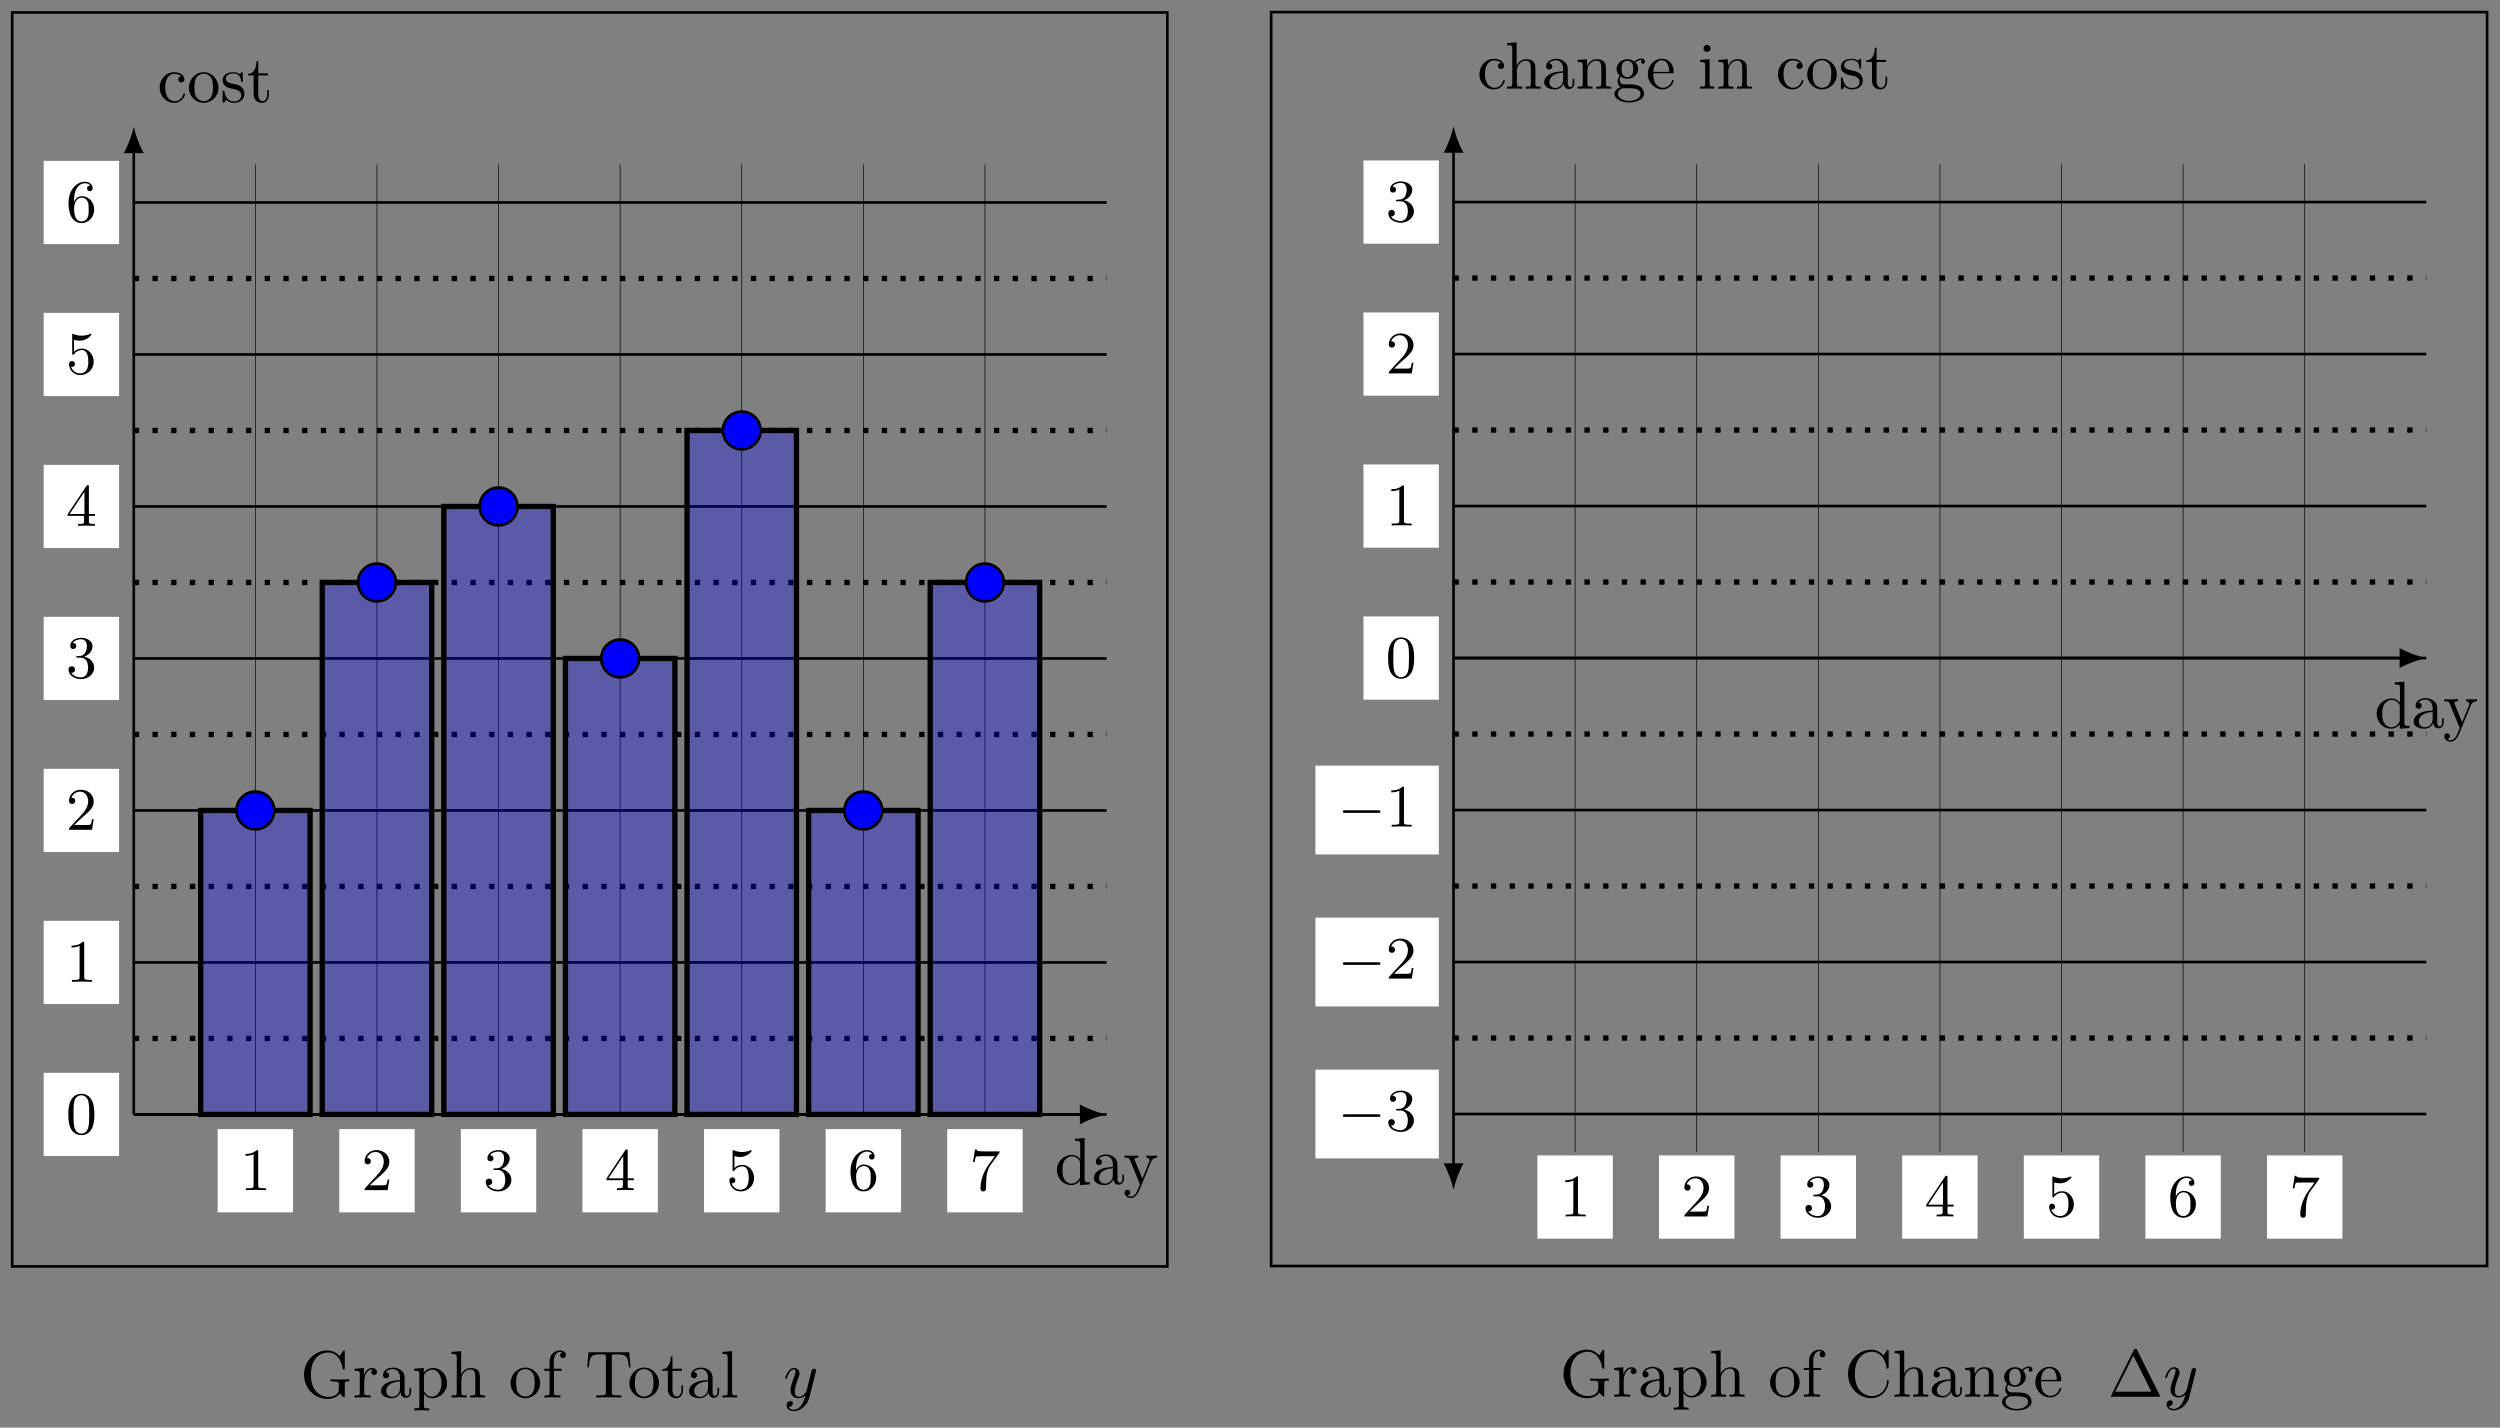 <svg xmlns="http://www.w3.org/2000/svg" xmlns:xlink="http://www.w3.org/1999/xlink" xmlns:inkscape="http://www.inkscape.org/namespaces/inkscape" version="1.1" width="373" height="213" viewBox="0 0 373 213">
<rect x="0" y="0" width="373" height="213" fill="#808080" stroke="none"/>
<defs>
<path id="font_1_58" d="M.735 .241V.272L.613 .269C.573 .269 .488 .269 .452 .272V.241H.484C.574 .241 .577 .23 .577 .193V.129C.577 .018 .45 .009 .422 .009 .357 .009 .159 .044 .159 .342 .159 .641 .356 .674 .416 .674 .523 .674 .614 .584 .634 .437 .636 .423 .636 .42 .65 .42 .666 .42 .666 .423 .666 .444V.681C.666 .698 .666 .705 .655 .705 .651 .705 .647 .705 .639 .693L.589 .619C.557 .651 .503 .705 .404 .705 .218 .705 .056 .547 .056 .342 .056 .136 .216-.022 .406-.022 .479-.022 .559 .004 .593 .063 .606 .041 .646 .001 .657 .001 .666 .001 .666 .009 .666 .024V.197C.666 .236 .67 .241 .735 .241Z"/>
<path id="font_1_96" d="M.364 .381C.364 .413 .333 .442 .29 .442 .217 .442 .181 .375 .167 .332V.442L.028 .431V.4C.098 .4 .106 .393 .106 .344V.076C.106 .031 .095 .031 .028 .031V0L.142 .003C.182 .003 .229 .003 .269 0V.031H.248C.174 .031 .172 .042 .172 .078V.232C.172 .331 .214 .42 .29 .42 .297 .42 .299 .42 .301 .419 .298 .418 .278 .406 .278 .38 .278 .352 .299 .337 .321 .337 .339 .337 .364 .349 .364 .381Z"/>
<path id="font_1_28" d="M.483 .089V.145H.458V.089C.458 .031 .433 .025 .422 .025 .389 .025 .385 .07 .385 .075V.275C.385 .317 .385 .356 .349 .393 .31 .432 .26 .448 .212 .448 .13 .448 .061 .401 .061 .335 .061 .305 .081 .288 .107 .288 .135 .288 .153 .308 .153 .334 .153 .346 .148 .379 .102 .38 .129 .415 .178 .426 .21 .426 .259 .426 .316 .387 .316 .298V.261C.265 .258 .195 .255 .132 .225 .057 .191 .032 .139 .032 .095 .032 .014 .129-.011 .192-.011 .258-.011 .304 .029 .323 .076 .327 .036 .354-.006 .401-.006 .422-.006 .483 .008 .483 .089M.316 .14C.316 .045 .244 .011 .199 .011 .15 .011 .109 .046 .109 .096 .109 .151 .151 .234 .316 .24V.14Z"/>
<path id="font_1_84" d="M.521 .216C.521 .343 .424 .442 .312 .442 .234 .442 .192 .398 .172 .376V.442L.028 .431V.4C.099 .4 .106 .394 .106 .35V-.118C.106-.163 .095-.163 .028-.163V-.194L.14-.191 .253-.194V-.163C.186-.163 .175-.163 .175-.118V.05 .059C.18 .043 .222-.011 .298-.011 .417-.011 .521 .087 .521 .216V.216M.438 .216C.438 .095 .368 .011 .294 .011 .254 .011 .216 .031 .189 .072 .175 .093 .175 .094 .175 .114V.337C.204 .388 .253 .417 .304 .417 .377 .417 .438 .329 .438 .216V.216Z"/>
<path id="font_1_63" d="M.535 0V.031C.483 .031 .458 .031 .457 .061V.252C.457 .338 .457 .369 .426 .405 .412 .422 .379 .442 .321 .442 .237 .442 .193 .382 .177 .346H.176V.694L.032 .683V.652C.102 .652 .11 .645 .11 .596V.076C.11 .031 .099 .031 .032 .031V0L.145 .003 .257 0V.031C.19 .031 .179 .031 .179 .076V.26C.179 .364 .25 .42 .314 .42 .377 .42 .388 .366 .388 .309V.076C.388 .031 .377 .031 .31 .031V0L.423 .003 .535 0Z"/>
<path id="font_1_81" d="M.471 .214C.471 .342 .371 .448 .25 .448 .125 .448 .028 .339 .028 .214 .028 .085 .132-.011 .249-.011 .37-.011 .471 .087 .471 .214M.388 .222C.388 .186 .388 .132 .366 .088 .344 .043 .3 .014 .25 .014 .207 .014 .163 .035 .136 .081 .111 .125 .111 .186 .111 .222 .111 .261 .111 .315 .135 .359 .162 .405 .209 .426 .249 .426 .293 .426 .336 .404 .362 .361 .388 .318 .388 .26 .388 .222Z"/>
<path id="font_1_55" d="M.357 .635C.357 .672 .32 .705 .267 .705 .197 .705 .112 .652 .112 .546V.431H.033V.4H.112V.076C.112 .031 .101 .031 .034 .031V0L.148 .003C.188 .003 .235 .003 .275 0V.031H.254C.18 .031 .178 .042 .178 .078V.4H.292V.431H.175V.547C.175 .635 .223 .683 .267 .683 .27 .683 .285 .683 .3 .676 .288 .672 .27 .659 .27 .634 .27 .611 .286 .591 .313 .591 .342 .591 .357 .611 .357 .635Z"/>
<path id="font_1_104" d="M.685 .452 .666 .677H.055L.036 .452H.061C.075 .613 .09 .646 .241 .646 .259 .646 .285 .646 .295 .644 .316 .64 .316 .629 .316 .606V.079C.316 .045 .316 .031 .211 .031H.171V0C.212 .003 .314 .003 .36 .003 .406 .003 .509 .003 .55 0V.031H.51C.405 .031 .405 .045 .405 .079V.606C.405 .626 .405 .64 .423 .644 .434 .646 .461 .646 .48 .646 .631 .646 .646 .613 .66 .452H.685Z"/>
<path id="font_1_105" d="M.332 .124V.181H.307V.126C.307 .052 .277 .014 .24 .014 .173 .014 .173 .105 .173 .122V.4H.316V.431H.173V.614H.148C.147 .532 .117 .426 .019 .422V.4H.104V.124C.104 .001 .197-.011 .233-.011 .304-.011 .332 .06 .332 .124V.124Z"/>
<path id="font_1_72" d="M.255 0V.031C.188 .031 .177 .031 .177 .076V.694L.033 .683V.652C.103 .652 .111 .645 .111 .596V.076C.111 .031 .1 .031 .033 .031V0L.144 .003 .255 0Z"/>
<path id="font_2_1" d="M.486 .381C.49 .395 .49 .397 .49 .404 .49 .422 .476 .431 .461 .431 .451 .431 .435 .425 .426 .41 .424 .405 .416 .374 .412 .356 .405 .33 .398 .303 .392 .276L.347 .096C.343 .081 .3 .011 .234 .011 .183 .011 .172 .055 .172 .092 .172 .138 .189 .2 .223 .288 .239 .329 .243 .34 .243 .36 .243 .405 .211 .442 .161 .442 .066 .442 .029 .297 .029 .288 .029 .278 .039 .278 .041 .278 .051 .278 .052 .28 .057 .296 .084 .39 .124 .42 .158 .42 .166 .42 .183 .42 .183 .388 .183 .363 .173 .337 .166 .318 .126 .212 .108 .155 .108 .108 .108 .019 .171-.011 .23-.011 .269-.011 .303 .006 .331 .034 .318-.018 .306-.067 .266-.12 .24-.154 .202-.183 .156-.183 .142-.183 .097-.18 .08-.141 .096-.141 .109-.141 .123-.129 .133-.12 .143-.107 .143-.088 .143-.057 .116-.053 .106-.053 .083-.053 .05-.069 .05-.118 .05-.168 .094-.205 .156-.205 .259-.205 .362-.114 .39-.001L.486 .381Z"/>
<path id="font_1_47" d="M.527 0V.031C.457 .031 .449 .038 .449 .087V.694L.305 .683V.652C.375 .652 .383 .645 .383 .596V.38C.354 .416 .311 .442 .257 .442 .139 .442 .034 .344 .034 .215 .034 .088 .132-.011 .246-.011 .31-.011 .355 .023 .38 .055V-.011L.527 0M.38 .118C.38 .1 .38 .098 .369 .081 .339 .033 .294 .011 .251 .011 .206 .011 .17 .037 .146 .075 .12 .116 .117 .173 .117 .214 .117 .251 .119 .311 .148 .356 .169 .387 .207 .42 .261 .42 .296 .42 .338 .405 .369 .36 .38 .343 .38 .341 .38 .323V.118Z"/>
<path id="font_1_118" d="M.508 .4V.431C.485 .429 .456 .428 .433 .428L.346 .431V.4C.377 .399 .393 .382 .393 .357 .393 .347 .392 .345 .387 .333L.286 .087 .175 .356C.171 .366 .169 .37 .169 .374 .169 .4 .206 .4 .225 .4V.431L.116 .428C.089 .428 .049 .429 .019 .431V.4C.067 .4 .086 .4 .1 .365L.25-0 .225-.059C.203-.114 .175-.183 .111-.183 .106-.183 .083-.183 .064-.165 .095-.161 .103-.139 .103-.123 .103-.097 .084-.081 .061-.081 .041-.081 .019-.094 .019-.124 .019-.169 .061-.205 .111-.205 .174-.205 .215-.148 .239-.091L.415 .336C.441 .399 .492 .4 .508 .4Z"/>
<path id="font_1_43" d="M.415 .119C.415 .129 .405 .129 .402 .129 .393 .129 .391 .125 .389 .119 .36 .026 .295 .014 .258 .014 .205 .014 .117 .057 .117 .218 .117 .381 .199 .423 .252 .423 .261 .423 .324 .422 .359 .386 .318 .383 .312 .353 .312 .34 .312 .314 .33 .294 .358 .294 .384 .294 .404 .311 .404 .341 .404 .409 .328 .448 .251 .448 .126 .448 .034 .34 .034 .216 .034 .088 .133-.011 .249-.011 .383-.011 .415 .109 .415 .119Z"/>
<path id="font_1_98" d="M.36 .128C.36 .181 .33 .211 .318 .223 .285 .255 .246 .263 .204 .271 .148 .282 .081 .295 .081 .353 .081 .388 .107 .429 .193 .429 .303 .429 .308 .339 .31 .308 .311 .299 .322 .299 .322 .299 .335 .299 .335 .304 .335 .323V.424C.335 .441 .335 .448 .324 .448 .319 .448 .317 .448 .304 .436 .301 .432 .291 .423 .287 .42 .249 .448 .208 .448 .193 .448 .071 .448 .033 .381 .033 .325 .033 .29 .049 .262 .076 .24 .108 .214 .136 .208 .208 .194 .23 .19 .312 .174 .312 .102 .312 .051 .277 .011 .199 .011 .115 .011 .079 .068 .06 .153 .057 .166 .056 .17 .046 .17 .033 .17 .033 .163 .033 .145V.013C.033-.004 .033-.011 .044-.011 .049-.011 .05-.01 .069 .009 .071 .011 .071 .013 .089 .032 .133-.01 .178-.011 .199-.011 .314-.011 .36 .056 .36 .128V.128Z"/>
<path id="font_3_2" d="M.304 .639C.304 .664 .303 .666 .278 .666 .216 .602 .124 .602 .093 .602V.571C.112 .571 .173 .571 .227 .597V.08C.227 .043 .224 .031 .131 .031H.099V0C.135 .003 .224 .003 .265 .003 .306 .003 .396 .003 .432 0V.031H.4C.307 .031 .304 .043 .304 .08V.639Z"/>
<path id="font_3_3" d="M.462 .177H.434C.432 .164 .424 .105 .411 .089 .405 .08 .336 .08 .316 .08H.138L.237 .174C.401 .316 .462 .369 .462 .471 .462 .586 .367 .666 .244 .666 .129 .666 .051 .575 .051 .484 .051 .434 .094 .429 .103 .429 .125 .429 .155 .445 .155 .481 .155 .511 .134 .533 .103 .533 .098 .533 .095 .533 .091 .532 .115 .603 .179 .635 .233 .635 .335 .635 .37 .54 .37 .471 .37 .369 .293 .286 .245 .234L.062 .036C.051 .025 .051 .023 .051 0H.434L.462 .177Z"/>
<path id="font_3_4" d="M.305 .352C.398 .387 .442 .46 .442 .529 .442 .606 .357 .666 .253 .666 .149 .666 .071 .607 .071 .531 .071 .498 .093 .479 .122 .479 .151 .479 .172 .5 .172 .529 .172 .564 .148 .579 .114 .579 .14 .621 .201 .641 .25 .641 .333 .641 .349 .575 .349 .528 .349 .498 .343 .45 .318 .412 .287 .367 .252 .365 .223 .363 .198 .361 .196 .361 .188 .361 .179 .36 .171 .359 .171 .348 .171 .335 .179 .335 .196 .335H.243C.33 .335 .368 .265 .368 .169 .368 .041 .3 .006 .249 .006 .23 .006 .133 .011 .088 .084 .124 .079 .152 .104 .152 .138 .152 .171 .127 .192 .098 .192 .073 .192 .043 .177 .043 .135 .043 .046 .136-.022 .252-.022 .377-.022 .47 .067 .47 .169 .47 .257 .401 .331 .305 .352Z"/>
<path id="font_3_5" d="M.029 .196V.165H.302V.079C.302 .042 .299 .031 .224 .031H.202V0C.265 .003 .335 .003 .342 .003 .347 .003 .419 .003 .482 0V.031H.46C.385 .031 .382 .042 .382 .079V.165H.484V.196H.382V.65C.382 .67 .382 .677 .363 .677 .351 .677 .35 .676 .341 .662L.029 .196M.061 .196 .308 .566V.196H.061Z"/>
<path id="font_3_6" d="M.104 .344C.104 .326 .104 .315 .118 .315 .126 .315 .129 .319 .135 .328 .165 .37 .213 .395 .265 .395 .372 .395 .372 .24 .372 .204 .372 .173 .372 .111 .344 .066 .317 .024 .275 .006 .236 .006 .177 .006 .11 .042 .086 .116 .087 .116 .093 .114 .1 .114 .12 .114 .149 .127 .149 .163 .149 .194 .127 .212 .1 .212 .079 .212 .051 .2 .051 .16 .051 .069 .127-.022 .238-.022 .359-.022 .462 .075 .462 .199 .462 .32 .376 .42 .267 .42 .219 .42 .17 .404 .135 .367V.565C.165 .556 .196 .551 .227 .551 .35 .551 .422 .64 .422 .653 .422 .662 .416 .666 .411 .666 .409 .666 .407 .666 .398 .661 .351 .642 .305 .634 .263 .634 .22 .634 .175 .642 .129 .661 .119 .666 .117 .666 .116 .666 .104 .666 .104 .656 .104 .639V.344Z"/>
<path id="font_3_7" d="M.134 .331C.134 .433 .145 .49 .172 .542 .192 .583 .241 .641 .315 .641 .335 .641 .381 .637 .404 .601 .367 .601 .351 .582 .351 .555 .351 .529 .369 .509 .397 .509 .425 .509 .444 .527 .444 .557 .444 .613 .404 .666 .313 .666 .184 .666 .043 .539 .043 .316 .043 .045 .165-.022 .259-.022 .37-.022 .47 .071 .47 .203 .47 .33 .378 .426 .265 .426 .205 .426 .162 .391 .134 .331M.258 .006C.201 .006 .168 .053 .156 .082 .137 .127 .136 .21 .136 .226 .136 .293 .167 .401 .263 .401 .279 .401 .328 .401 .36 .339 .379 .301 .379 .252 .379 .204 .379 .156 .379 .107 .36 .07 .329 .013 .285 .006 .258 .006Z"/>
<path id="font_3_8" d="M.49 .61C.499 .621 .499 .623 .499 .644H.25C.124 .644 .121 .657 .118 .676H.09L.057 .467H.085C.089 .49 .097 .546 .11 .558 .117 .564 .196 .564 .21 .564H.42L.324 .433C.194 .254 .182 .091 .182 .034 .182 .023 .182-.022 .228-.022 .275-.022 .275 .022 .275 .035V.084C.275 .231 .297 .347 .35 .419L.49 .61Z"/>
<path id="font_3_1" d="M.473 .32C.473 .387 .47 .473 .435 .548 .391 .642 .315 .666 .257 .666 .197 .666 .121 .642 .077 .546 .045 .477 .04 .396 .04 .32 .04 .255 .042 .158 .085 .079 .132-.006 .21-.022 .256-.022 .321-.022 .395 .006 .437 .098 .467 .165 .473 .24 .473 .32M.257 .003C.227 .003 .155 .017 .136 .13 .126 .189 .126 .275 .126 .332 .126 .4 .126 .479 .138 .534 .158 .623 .222 .641 .256 .641 .294 .641 .357 .621 .376 .528 .387 .473 .387 .395 .387 .332 .387 .27 .387 .186 .377 .127 .356 .013 .282 .003 .257 .003Z"/>
<path id="font_1_42" d="M.665 .233C.665 .243 .665 .25 .652 .25 .641 .25 .641 .244 .64 .234 .632 .091 .525 .009 .416 .009 .355 .009 .159 .043 .159 .341 .159 .64 .354 .674 .415 .674 .524 .674 .613 .583 .633 .437 .635 .423 .635 .42 .649 .42 .665 .42 .665 .423 .665 .444V.681C.665 .698 .665 .705 .654 .705 .65 .705 .646 .705 .638 .693L.588 .619C.551 .655 .5 .705 .404 .705 .217 .705 .056 .546 .056 .342 .056 .135 .218-.022 .404-.022 .567-.022 .665 .117 .665 .233Z"/>
<path id="font_1_77" d="M.535 0V.031C.483 .031 .458 .031 .457 .061V.252C.457 .338 .457 .369 .426 .405 .412 .422 .379 .442 .321 .442 .248 .442 .201 .399 .173 .337V.442L.032 .431V.4C.102 .4 .11 .393 .11 .344V.076C.11 .031 .099 .031 .032 .031V0L.145 .003 .257 0V.031C.19 .031 .179 .031 .179 .076V.26C.179 .364 .25 .42 .314 .42 .377 .42 .388 .366 .388 .309V.076C.388 .031 .377 .031 .31 .031V0L.423 .003 .535 0Z"/>
<path id="font_1_59" d="M.485 .404C.485 .421 .473 .453 .434 .453 .414 .453 .37 .447 .328 .406 .286 .439 .244 .442 .222 .442 .129 .442 .06 .373 .06 .296 .06 .252 .082 .214 .107 .193 .094 .178 .076 .145 .076 .11 .076 .079 .089 .041 .12 .021 .06 .004 .028-.039 .028-.079 .028-.151 .127-.206 .249-.206 .367-.206 .471-.155 .471-.077 .471-.042 .457 .009 .406 .037 .353 .065 .295 .065 .234 .065 .209 .065 .166 .065 .159 .066 .127 .07 .106 .101 .106 .133 .106 .137 .106 .16 .123 .18 .162 .152 .203 .149 .222 .149 .315 .149 .384 .218 .384 .295 .384 .332 .368 .369 .343 .392 .379 .426 .415 .431 .433 .431 .433 .431 .44 .431 .443 .43 .432 .426 .427 .415 .427 .403 .427 .386 .44 .374 .456 .374 .466 .374 .485 .381 .485 .404V.404M.309 .296C.309 .269 .308 .237 .293 .212 .285 .2 .262 .172 .222 .172 .135 .172 .135 .272 .135 .295 .135 .322 .136 .354 .151 .379 .159 .391 .182 .419 .222 .419 .309 .419 .309 .319 .309 .296V.296M.419-.079C.419-.133 .348-.183 .25-.183 .149-.183 .08-.132 .08-.079 .08-.033 .118 .004 .162 .007H.221C.307 .007 .419 .007 .419-.079Z"/>
<path id="font_1_50" d="M.415 .119C.415 .129 .407 .131 .402 .131 .393 .131 .391 .125 .389 .117 .354 .014 .264 .014 .254 .014 .204 .014 .164 .044 .141 .081 .111 .129 .111 .195 .111 .231H.39C.412 .231 .415 .231 .415 .252 .415 .351 .361 .448 .236 .448 .12 .448 .028 .345 .028 .22 .028 .086 .133-.011 .248-.011 .37-.011 .415 .1 .415 .119M.349 .252H.112C.118 .401 .202 .426 .236 .426 .339 .426 .349 .291 .349 .252Z"/>
<path id="font_4_1" d="M.442 .698C.435 .711 .433 .716 .416 .716 .399 .716 .397 .711 .39 .698L.052 .02C.047 .011 .047 .009 .047 .008 .047 0 .053 0 .069 0H.763C.779 0 .785 0 .785 .008 .785 .009 .785 .011 .78 .02L.442 .698M.384 .616 .653 .076H.114L.384 .616Z"/>
<path id="font_1_66" d="M.247 0V.031C.181 .031 .177 .036 .177 .075V.442L.037 .431V.4C.102 .4 .111 .394 .111 .345V.076C.111 .031 .1 .031 .033 .031V0L.143 .003C.178 .003 .213 .001 .247 0M.192 .604C.192 .631 .169 .657 .139 .657 .105 .657 .085 .629 .085 .604 .085 .577 .108 .551 .138 .551 .172 .551 .192 .579 .192 .604Z"/>
<path id="font_5_1" d="M.675 .229C.693 .229 .712 .229 .712 .251 .712 .272 .692 .272 .675 .272H.123C.106 .272 .086 .272 .086 .251 .086 .229 .105 .229 .123 .229H.675Z"/>
</defs>
<path transform="matrix(1,0,0,-1,19.959,166.274)" stroke-width=".399" stroke-linecap="butt" stroke-miterlimit="10" stroke-linejoin="miter" fill="none" stroke="#000000" d="M-18.142-22.678V164.412H154.206V-22.678ZM154.206 164.412"/>
<use data-text="G" xlink:href="#font_1_58" transform="matrix(9.963,0,0,-9.963,44.805,208.505)"/>
<use data-text="r" xlink:href="#font_1_96" transform="matrix(9.963,0,0,-9.963,52.626,208.505)"/>
<use data-text="a" xlink:href="#font_1_28" transform="matrix(9.963,0,0,-9.963,56.532,208.505)"/>
<use data-text="p" xlink:href="#font_1_84" transform="matrix(9.963,0,0,-9.963,61.513,208.505)"/>
<use data-text="h" xlink:href="#font_1_63" transform="matrix(9.963,0,0,-9.963,67.053,208.505)"/>
<use data-text="o" xlink:href="#font_1_81" transform="matrix(9.963,0,0,-9.963,75.9,208.505)"/>
<use data-text="f" xlink:href="#font_1_55" transform="matrix(9.963,0,0,-9.963,80.882,208.505)"/>
<use data-text="T" xlink:href="#font_1_104" transform="matrix(9.963,0,0,-9.963,87.248,208.505)"/>
<use data-text="o" xlink:href="#font_1_81" transform="matrix(9.963,0,0,-9.963,93.625,208.505)"/>
<use data-text="t" xlink:href="#font_1_105" transform="matrix(9.963,0,0,-9.963,98.606,208.505)"/>
<use data-text="a" xlink:href="#font_1_28" transform="matrix(9.963,0,0,-9.963,102.482,208.505)"/>
<use data-text="l" xlink:href="#font_1_72" transform="matrix(9.963,0,0,-9.963,107.464,208.505)"/>
<use data-text="y" xlink:href="#font_2_1" transform="matrix(9.963,0,0,-9.963,116.868,208.505)"/>
<path transform="matrix(1,0,0,-1,19.959,166.274)" stroke-width=".399" stroke-linecap="butt" stroke-miterlimit="10" stroke-linejoin="miter" fill="none" stroke="#000000" d="M0 0H145.136"/>
<path transform="matrix(1,0,0,-1,19.959,166.274)" stroke-width=".399" stroke-linecap="butt" stroke-miterlimit="10" stroke-linejoin="miter" fill="none" stroke="#000000" d="M0 22.678H145.136"/>
<path transform="matrix(1,0,0,-1,19.959,166.274)" stroke-width=".399" stroke-linecap="butt" stroke-miterlimit="10" stroke-linejoin="miter" fill="none" stroke="#000000" d="M0 45.355H145.136"/>
<path transform="matrix(1,0,0,-1,19.959,166.274)" stroke-width=".399" stroke-linecap="butt" stroke-miterlimit="10" stroke-linejoin="miter" fill="none" stroke="#000000" d="M0 68.033H145.136"/>
<path transform="matrix(1,0,0,-1,19.959,166.274)" stroke-width=".399" stroke-linecap="butt" stroke-miterlimit="10" stroke-linejoin="miter" fill="none" stroke="#000000" d="M0 90.71H145.136"/>
<path transform="matrix(1,0,0,-1,19.959,166.274)" stroke-width=".399" stroke-linecap="butt" stroke-miterlimit="10" stroke-linejoin="miter" fill="none" stroke="#000000" d="M0 113.388H145.136"/>
<path transform="matrix(1,0,0,-1,19.959,166.274)" stroke-width=".399" stroke-linecap="butt" stroke-miterlimit="10" stroke-linejoin="miter" fill="none" stroke="#000000" d="M0 136.065H145.136"/>
<path transform="matrix(1,0,0,-1,19.959,166.274)" stroke-width=".797" stroke-linecap="butt" stroke-dasharray=".797,1.993" stroke-miterlimit="10" stroke-linejoin="miter" fill="none" stroke="#000000" d="M0 11.339H145.136"/>
<path transform="matrix(1,0,0,-1,19.959,166.274)" stroke-width=".797" stroke-linecap="butt" stroke-dasharray=".797,1.993" stroke-miterlimit="10" stroke-linejoin="miter" fill="none" stroke="#000000" d="M0 34.016H145.136"/>
<path transform="matrix(1,0,0,-1,19.959,166.274)" stroke-width=".797" stroke-linecap="butt" stroke-dasharray=".797,1.993" stroke-miterlimit="10" stroke-linejoin="miter" fill="none" stroke="#000000" d="M0 56.694H145.136"/>
<path transform="matrix(1,0,0,-1,19.959,166.274)" stroke-width=".797" stroke-linecap="butt" stroke-dasharray=".797,1.993" stroke-miterlimit="10" stroke-linejoin="miter" fill="none" stroke="#000000" d="M0 79.371H145.136"/>
<path transform="matrix(1,0,0,-1,19.959,166.274)" stroke-width=".797" stroke-linecap="butt" stroke-dasharray=".797,1.993" stroke-miterlimit="10" stroke-linejoin="miter" fill="none" stroke="#000000" d="M0 102.049H145.136"/>
<path transform="matrix(1,0,0,-1,19.959,166.274)" stroke-width=".797" stroke-linecap="butt" stroke-dasharray=".797,1.993" stroke-miterlimit="10" stroke-linejoin="miter" fill="none" stroke="#000000" d="M0 124.726H145.136"/>
<path transform="matrix(1,0,0,-1,19.959,166.274)" stroke-width=".399" stroke-linecap="butt" stroke-miterlimit="10" stroke-linejoin="miter" fill="none" stroke="#000000" d="M0 0H141.549"/>
<path transform="matrix(1,0,0,-1,161.516,166.274)" d="M3.587 0C2.524 .199 .797 .797-.399 1.494V-1.494C.797-.797 2.524-.199 3.587 0"/>
<use data-text="d" xlink:href="#font_1_47" transform="matrix(9.963,0,0,-9.963,157.351,176.708)"/>
<use data-text="a" xlink:href="#font_1_28" transform="matrix(9.963,0,0,-9.963,162.89,176.708)"/>
<use data-text="y" xlink:href="#font_1_118" transform="matrix(9.963,0,0,-9.963,167.593,176.708)"/>
<path transform="matrix(1,0,0,-1,19.959,166.274)" stroke-width=".399" stroke-linecap="butt" stroke-miterlimit="10" stroke-linejoin="miter" fill="none" stroke="#000000" d="M0 0V143.817"/>
<path transform="matrix(0,-1,-1,-0,19.959,22.449)" d="M3.587 0C2.524 .199 .797 .797-.399 1.494V-1.494C.797-.797 2.524-.199 3.587 0"/>
<use data-text="c" xlink:href="#font_1_43" transform="matrix(9.963,0,0,-9.963,23.479,15.233)"/>
<use data-text="o" xlink:href="#font_1_81" transform="matrix(9.963,0,0,-9.963,27.903,15.233)"/>
<use data-text="s" xlink:href="#font_1_98" transform="matrix(9.963,0,0,-9.963,32.884,15.233)"/>
<use data-text="t" xlink:href="#font_1_105" transform="matrix(9.963,0,0,-9.963,36.81,15.233)"/>
<path transform="matrix(1,0,0,-1,19.959,166.274)" d="M12.517-14.611H23.766V-2.192H12.517Z" fill="#ffffff"/>
<use data-text="1" xlink:href="#font_3_2" transform="matrix(8.967,0,0,-8.967,35.798,177.565)"/>
<path transform="matrix(1,0,0,-1,19.959,166.274)" d="M30.659-14.611H41.908V-2.192H30.659Z" fill="#ffffff"/>
<use data-text="2" xlink:href="#font_3_3" transform="matrix(8.967,0,0,-8.967,53.941,177.565)"/>
<path transform="matrix(1,0,0,-1,19.959,166.274)" d="M48.801-14.611H60.05V-2.192H48.801Z" fill="#ffffff"/>
<use data-text="3" xlink:href="#font_3_4" transform="matrix(8.967,0,0,-8.967,72.084,177.565)"/>
<path transform="matrix(1,0,0,-1,19.959,166.274)" d="M66.943-14.611H78.192V-2.192H66.943Z" fill="#ffffff"/>
<use data-text="4" xlink:href="#font_3_5" transform="matrix(8.967,0,0,-8.967,90.227,177.565)"/>
<path transform="matrix(1,0,0,-1,19.959,166.274)" d="M85.085-14.611H96.334V-2.192H85.085Z" fill="#ffffff"/>
<use data-text="5" xlink:href="#font_3_6" transform="matrix(8.967,0,0,-8.967,108.37,177.565)"/>
<path transform="matrix(1,0,0,-1,19.959,166.274)" d="M103.227-14.611H114.476V-2.192H103.227Z" fill="#ffffff"/>
<use data-text="6" xlink:href="#font_3_7" transform="matrix(8.967,0,0,-8.967,126.513,177.565)"/>
<path transform="matrix(1,0,0,-1,19.959,166.274)" d="M121.369-14.611H132.618V-2.192H121.369Z" fill="#ffffff"/>
<use data-text="7" xlink:href="#font_3_8" transform="matrix(8.967,0,0,-8.967,144.656,177.565)"/>
<path transform="matrix(1,0,0,-1,19.959,166.274)" d="M-13.441-6.21H-2.192V6.21H-13.441Z" fill="#ffffff"/>
<use data-text="0" xlink:href="#font_3_1" transform="matrix(8.967,0,0,-8.967,9.838,169.163)"/>
<path transform="matrix(1,0,0,-1,19.959,166.274)" d="M-13.441 16.468H-2.192V28.887H-13.441Z" fill="#ffffff"/>
<use data-text="1" xlink:href="#font_3_2" transform="matrix(8.967,0,0,-8.967,9.838,146.485)"/>
<path transform="matrix(1,0,0,-1,19.959,166.274)" d="M-13.441 39.145H-2.192V51.565H-13.441Z" fill="#ffffff"/>
<use data-text="2" xlink:href="#font_3_3" transform="matrix(8.967,0,0,-8.967,9.838,123.805)"/>
<path transform="matrix(1,0,0,-1,19.959,166.274)" d="M-13.441 61.823H-2.192V74.242H-13.441Z" fill="#ffffff"/>
<use data-text="3" xlink:href="#font_3_4" transform="matrix(8.967,0,0,-8.967,9.838,101.127)"/>
<path transform="matrix(1,0,0,-1,19.959,166.274)" d="M-13.441 84.5H-2.192V96.92H-13.441Z" fill="#ffffff"/>
<use data-text="4" xlink:href="#font_3_5" transform="matrix(8.967,0,0,-8.967,9.838,78.448)"/>
<path transform="matrix(1,0,0,-1,19.959,166.274)" d="M-13.441 107.178H-2.192V119.597H-13.441Z" fill="#ffffff"/>
<use data-text="5" xlink:href="#font_3_6" transform="matrix(8.967,0,0,-8.967,9.838,55.77)"/>
<path transform="matrix(1,0,0,-1,19.959,166.274)" d="M-13.441 129.855H-2.192V142.275H-13.441Z" fill="#ffffff"/>
<use data-text="6" xlink:href="#font_3_7" transform="matrix(8.967,0,0,-8.967,9.838,33.091)"/>
<path transform="matrix(1,0,0,-1,19.959,166.274)" stroke-width=".1" stroke-linecap="butt" stroke-miterlimit="10" stroke-linejoin="miter" fill="none" stroke="#000000" d="M18.142 0V141.735"/>
<path transform="matrix(1,0,0,-1,19.959,166.274)" stroke-width=".1" stroke-linecap="butt" stroke-miterlimit="10" stroke-linejoin="miter" fill="none" stroke="#000000" d="M36.284 0V141.735"/>
<path transform="matrix(1,0,0,-1,19.959,166.274)" stroke-width=".1" stroke-linecap="butt" stroke-miterlimit="10" stroke-linejoin="miter" fill="none" stroke="#000000" d="M54.426 0V141.735"/>
<path transform="matrix(1,0,0,-1,19.959,166.274)" stroke-width=".1" stroke-linecap="butt" stroke-miterlimit="10" stroke-linejoin="miter" fill="none" stroke="#000000" d="M72.568 0V141.735"/>
<path transform="matrix(1,0,0,-1,19.959,166.274)" stroke-width=".1" stroke-linecap="butt" stroke-miterlimit="10" stroke-linejoin="miter" fill="none" stroke="#000000" d="M90.71 0V141.735"/>
<path transform="matrix(1,0,0,-1,19.959,166.274)" stroke-width=".1" stroke-linecap="butt" stroke-miterlimit="10" stroke-linejoin="miter" fill="none" stroke="#000000" d="M108.852 0V141.735"/>
<path transform="matrix(1,0,0,-1,19.959,166.274)" stroke-width=".1" stroke-linecap="butt" stroke-miterlimit="10" stroke-linejoin="miter" fill="none" stroke="#000000" d="M126.994 0V141.735"/>
<g>
<path transform="matrix(1,0,0,-1,19.959,166.274)" d="M26.306 45.355V0H9.978V45.355ZM9.978 0" fill="#0000ff" fill-opacity=".3"/>
<path transform="matrix(1,0,0,-1,19.959,166.274)" stroke-width=".399" stroke-linecap="butt" stroke-miterlimit="10" stroke-linejoin="miter" fill="none" stroke="#000000" stroke-opacity=".3" d="M26.306 45.355V0H9.978V45.355ZM9.978 0"/>
</g>
<path transform="matrix(1,0,0,-1,19.959,166.274)" stroke-width=".797" stroke-linecap="butt" stroke-miterlimit="10" stroke-linejoin="miter" fill="none" stroke="#000000" d="M26.306 45.355V0H9.978V45.355ZM9.978 0"/>
<path transform="matrix(1,0,0,-1,19.959,166.274)" d="M20.96 45.355C20.96 46.911 19.698 48.173 18.142 48.173 16.586 48.173 15.324 46.911 15.324 45.355 15.324 43.799 16.586 42.537 18.142 42.537 19.698 42.537 20.96 43.799 20.96 45.355ZM18.142 45.355" fill="#0000ff"/>
<path transform="matrix(1,0,0,-1,19.959,166.274)" stroke-width=".399" stroke-linecap="butt" stroke-miterlimit="10" stroke-linejoin="miter" fill="none" stroke="#000000" d="M20.96 45.355C20.96 46.911 19.698 48.173 18.142 48.173 16.586 48.173 15.324 46.911 15.324 45.355 15.324 43.799 16.586 42.537 18.142 42.537 19.698 42.537 20.96 43.799 20.96 45.355ZM18.142 45.355"/>
<g>
<path transform="matrix(1,0,0,-1,19.959,166.274)" d="M44.448 79.371V0H28.12V79.371ZM28.12 0" fill="#0000ff" fill-opacity=".3"/>
<path transform="matrix(1,0,0,-1,19.959,166.274)" stroke-width=".399" stroke-linecap="butt" stroke-miterlimit="10" stroke-linejoin="miter" fill="none" stroke="#000000" stroke-opacity=".3" d="M44.448 79.371V0H28.12V79.371ZM28.12 0"/>
</g>
<path transform="matrix(1,0,0,-1,19.959,166.274)" stroke-width=".797" stroke-linecap="butt" stroke-miterlimit="10" stroke-linejoin="miter" fill="none" stroke="#000000" d="M44.448 79.371V0H28.12V79.371ZM28.12 0"/>
<path transform="matrix(1,0,0,-1,19.959,166.274)" d="M39.102 79.371C39.102 80.928 37.84 82.189 36.284 82.189 34.727 82.189 33.466 80.928 33.466 79.371 33.466 77.815 34.727 76.553 36.284 76.553 37.84 76.553 39.102 77.815 39.102 79.371ZM36.284 79.371" fill="#0000ff"/>
<path transform="matrix(1,0,0,-1,19.959,166.274)" stroke-width=".399" stroke-linecap="butt" stroke-miterlimit="10" stroke-linejoin="miter" fill="none" stroke="#000000" d="M39.102 79.371C39.102 80.928 37.84 82.189 36.284 82.189 34.727 82.189 33.466 80.928 33.466 79.371 33.466 77.815 34.727 76.553 36.284 76.553 37.84 76.553 39.102 77.815 39.102 79.371ZM36.284 79.371"/>
<g>
<path transform="matrix(1,0,0,-1,19.959,166.274)" d="M62.59 90.71V0H46.262V90.71ZM46.262 0" fill="#0000ff" fill-opacity=".3"/>
<path transform="matrix(1,0,0,-1,19.959,166.274)" stroke-width=".399" stroke-linecap="butt" stroke-miterlimit="10" stroke-linejoin="miter" fill="none" stroke="#000000" stroke-opacity=".3" d="M62.59 90.71V0H46.262V90.71ZM46.262 0"/>
</g>
<path transform="matrix(1,0,0,-1,19.959,166.274)" stroke-width=".797" stroke-linecap="butt" stroke-miterlimit="10" stroke-linejoin="miter" fill="none" stroke="#000000" d="M62.59 90.71V0H46.262V90.71ZM46.262 0"/>
<path transform="matrix(1,0,0,-1,19.959,166.274)" d="M57.244 90.71C57.244 92.267 55.982 93.528 54.426 93.528 52.869 93.528 51.608 92.267 51.608 90.71 51.608 89.154 52.869 87.892 54.426 87.892 55.982 87.892 57.244 89.154 57.244 90.71ZM54.426 90.71" fill="#0000ff"/>
<path transform="matrix(1,0,0,-1,19.959,166.274)" stroke-width=".399" stroke-linecap="butt" stroke-miterlimit="10" stroke-linejoin="miter" fill="none" stroke="#000000" d="M57.244 90.71C57.244 92.267 55.982 93.528 54.426 93.528 52.869 93.528 51.608 92.267 51.608 90.71 51.608 89.154 52.869 87.892 54.426 87.892 55.982 87.892 57.244 89.154 57.244 90.71ZM54.426 90.71"/>
<g>
<path transform="matrix(1,0,0,-1,19.959,166.274)" d="M80.732 68.033V0H64.404V68.033ZM64.404 0" fill="#0000ff" fill-opacity=".3"/>
<path transform="matrix(1,0,0,-1,19.959,166.274)" stroke-width=".399" stroke-linecap="butt" stroke-miterlimit="10" stroke-linejoin="miter" fill="none" stroke="#000000" stroke-opacity=".3" d="M80.732 68.033V0H64.404V68.033ZM64.404 0"/>
</g>
<path transform="matrix(1,0,0,-1,19.959,166.274)" stroke-width=".797" stroke-linecap="butt" stroke-miterlimit="10" stroke-linejoin="miter" fill="none" stroke="#000000" d="M80.732 68.033V0H64.404V68.033ZM64.404 0"/>
<path transform="matrix(1,0,0,-1,19.959,166.274)" d="M75.386 68.033C75.386 69.589 74.124 70.851 72.568 70.851 71.011 70.851 69.75 69.589 69.75 68.033 69.75 66.476 71.011 65.215 72.568 65.215 74.124 65.215 75.386 66.476 75.386 68.033ZM72.568 68.033" fill="#0000ff"/>
<path transform="matrix(1,0,0,-1,19.959,166.274)" stroke-width=".399" stroke-linecap="butt" stroke-miterlimit="10" stroke-linejoin="miter" fill="none" stroke="#000000" d="M75.386 68.033C75.386 69.589 74.124 70.851 72.568 70.851 71.011 70.851 69.75 69.589 69.75 68.033 69.75 66.476 71.011 65.215 72.568 65.215 74.124 65.215 75.386 66.476 75.386 68.033ZM72.568 68.033"/>
<g>
<path transform="matrix(1,0,0,-1,19.959,166.274)" d="M98.873 102.049V0H82.546V102.049ZM82.546 0" fill="#0000ff" fill-opacity=".3"/>
<path transform="matrix(1,0,0,-1,19.959,166.274)" stroke-width=".399" stroke-linecap="butt" stroke-miterlimit="10" stroke-linejoin="miter" fill="none" stroke="#000000" stroke-opacity=".3" d="M98.873 102.049V0H82.546V102.049ZM82.546 0"/>
</g>
<path transform="matrix(1,0,0,-1,19.959,166.274)" stroke-width=".797" stroke-linecap="butt" stroke-miterlimit="10" stroke-linejoin="miter" fill="none" stroke="#000000" d="M98.873 102.049V0H82.546V102.049ZM82.546 0"/>
<path transform="matrix(1,0,0,-1,19.959,166.274)" d="M93.528 102.049C93.528 103.605 92.266 104.867 90.71 104.867 89.153 104.867 87.892 103.605 87.892 102.049 87.892 100.493 89.153 99.231 90.71 99.231 92.266 99.231 93.528 100.493 93.528 102.049ZM90.71 102.049" fill="#0000ff"/>
<path transform="matrix(1,0,0,-1,19.959,166.274)" stroke-width=".399" stroke-linecap="butt" stroke-miterlimit="10" stroke-linejoin="miter" fill="none" stroke="#000000" d="M93.528 102.049C93.528 103.605 92.266 104.867 90.71 104.867 89.153 104.867 87.892 103.605 87.892 102.049 87.892 100.493 89.153 99.231 90.71 99.231 92.266 99.231 93.528 100.493 93.528 102.049ZM90.71 102.049"/>
<g>
<path transform="matrix(1,0,0,-1,19.959,166.274)" d="M117.015 45.355V0H100.688V45.355ZM100.688 0" fill="#0000ff" fill-opacity=".3"/>
<path transform="matrix(1,0,0,-1,19.959,166.274)" stroke-width=".399" stroke-linecap="butt" stroke-miterlimit="10" stroke-linejoin="miter" fill="none" stroke="#000000" stroke-opacity=".3" d="M117.015 45.355V0H100.688V45.355ZM100.688 0"/>
</g>
<path transform="matrix(1,0,0,-1,19.959,166.274)" stroke-width=".797" stroke-linecap="butt" stroke-miterlimit="10" stroke-linejoin="miter" fill="none" stroke="#000000" d="M117.015 45.355V0H100.688V45.355ZM100.688 0"/>
<path transform="matrix(1,0,0,-1,19.959,166.274)" d="M111.67 45.355C111.67 46.911 110.408 48.173 108.852 48.173 107.295 48.173 106.034 46.911 106.034 45.355 106.034 43.799 107.295 42.537 108.852 42.537 110.408 42.537 111.67 43.799 111.67 45.355ZM108.852 45.355" fill="#0000ff"/>
<path transform="matrix(1,0,0,-1,19.959,166.274)" stroke-width=".399" stroke-linecap="butt" stroke-miterlimit="10" stroke-linejoin="miter" fill="none" stroke="#000000" d="M111.67 45.355C111.67 46.911 110.408 48.173 108.852 48.173 107.295 48.173 106.034 46.911 106.034 45.355 106.034 43.799 107.295 42.537 108.852 42.537 110.408 42.537 111.67 43.799 111.67 45.355ZM108.852 45.355"/>
<g>
<path transform="matrix(1,0,0,-1,19.959,166.274)" d="M135.157 79.371V0H118.83V79.371ZM118.83 0" fill="#0000ff" fill-opacity=".3"/>
<path transform="matrix(1,0,0,-1,19.959,166.274)" stroke-width=".399" stroke-linecap="butt" stroke-miterlimit="10" stroke-linejoin="miter" fill="none" stroke="#000000" stroke-opacity=".3" d="M135.157 79.371V0H118.83V79.371ZM118.83 0"/>
</g>
<path transform="matrix(1,0,0,-1,19.959,166.274)" stroke-width=".797" stroke-linecap="butt" stroke-miterlimit="10" stroke-linejoin="miter" fill="none" stroke="#000000" d="M135.157 79.371V0H118.83V79.371ZM118.83 0"/>
<path transform="matrix(1,0,0,-1,19.959,166.274)" d="M129.812 79.371C129.812 80.928 128.55 82.189 126.994 82.189 125.437 82.189 124.175 80.928 124.175 79.371 124.175 77.815 125.437 76.553 126.994 76.553 128.55 76.553 129.812 77.815 129.812 79.371ZM126.994 79.371" fill="#0000ff"/>
<path transform="matrix(1,0,0,-1,19.959,166.274)" stroke-width=".399" stroke-linecap="butt" stroke-miterlimit="10" stroke-linejoin="miter" fill="none" stroke="#000000" d="M129.812 79.371C129.812 80.928 128.55 82.189 126.994 82.189 125.437 82.189 124.175 80.928 124.175 79.371 124.175 77.815 125.437 76.553 126.994 76.553 128.55 76.553 129.812 77.815 129.812 79.371ZM126.994 79.371"/>
<path transform="matrix(1,0,0,-1,216.867,98.181)" stroke-width=".399" stroke-linecap="butt" stroke-miterlimit="10" stroke-linejoin="miter" fill="none" stroke="#000000" d="M-27.213-90.71V96.379H154.206V-90.71ZM154.206 96.379"/>
<use data-text="G" xlink:href="#font_1_58" transform="matrix(9.963,0,0,-9.963,232.72,208.391)"/>
<use data-text="r" xlink:href="#font_1_96" transform="matrix(9.963,0,0,-9.963,240.542,208.391)"/>
<use data-text="a" xlink:href="#font_1_28" transform="matrix(9.963,0,0,-9.963,244.447,208.391)"/>
<use data-text="p" xlink:href="#font_1_84" transform="matrix(9.963,0,0,-9.963,249.429,208.391)"/>
<use data-text="h" xlink:href="#font_1_63" transform="matrix(9.963,0,0,-9.963,254.968,208.391)"/>
<use data-text="o" xlink:href="#font_1_81" transform="matrix(9.963,0,0,-9.963,263.816,208.391)"/>
<use data-text="f" xlink:href="#font_1_55" transform="matrix(9.963,0,0,-9.963,268.797,208.391)"/>
<use data-text="C" xlink:href="#font_1_42" transform="matrix(9.963,0,0,-9.963,275.164,208.391)"/>
<use data-text="h" xlink:href="#font_1_63" transform="matrix(9.963,0,0,-9.963,282.357,208.391)"/>
<use data-text="a" xlink:href="#font_1_28" transform="matrix(9.963,0,0,-9.963,287.897,208.391)"/>
<use data-text="n" xlink:href="#font_1_77" transform="matrix(9.963,0,0,-9.963,292.878,208.391)"/>
<use data-text="g" xlink:href="#font_1_59" transform="matrix(9.963,0,0,-9.963,298.418,208.391)"/>
<use data-text="e" xlink:href="#font_1_50" transform="matrix(9.963,0,0,-9.963,303.399,208.391)"/>
<use data-text="&#x2206;" xlink:href="#font_4_1" transform="matrix(9.963,0,0,-9.963,314.468,208.391)"/>
<use data-text="y" xlink:href="#font_2_1" transform="matrix(9.963,0,0,-9.963,322.771,208.391)"/>
<path transform="matrix(1,0,0,-1,216.867,98.181)" stroke-width=".399" stroke-linecap="butt" stroke-miterlimit="10" stroke-linejoin="miter" fill="none" stroke="#000000" d="M0-68.033H145.136"/>
<path transform="matrix(1,0,0,-1,216.867,98.181)" stroke-width=".399" stroke-linecap="butt" stroke-miterlimit="10" stroke-linejoin="miter" fill="none" stroke="#000000" d="M0-45.355H145.136"/>
<path transform="matrix(1,0,0,-1,216.867,98.181)" stroke-width=".399" stroke-linecap="butt" stroke-miterlimit="10" stroke-linejoin="miter" fill="none" stroke="#000000" d="M0-22.678H145.136"/>
<path transform="matrix(1,0,0,-1,216.867,98.181)" stroke-width=".399" stroke-linecap="butt" stroke-miterlimit="10" stroke-linejoin="miter" fill="none" stroke="#000000" d="M0 0H145.136"/>
<path transform="matrix(1,0,0,-1,216.867,98.181)" stroke-width=".399" stroke-linecap="butt" stroke-miterlimit="10" stroke-linejoin="miter" fill="none" stroke="#000000" d="M0 22.678H145.136"/>
<path transform="matrix(1,0,0,-1,216.867,98.181)" stroke-width=".399" stroke-linecap="butt" stroke-miterlimit="10" stroke-linejoin="miter" fill="none" stroke="#000000" d="M0 45.355H145.136"/>
<path transform="matrix(1,0,0,-1,216.867,98.181)" stroke-width=".399" stroke-linecap="butt" stroke-miterlimit="10" stroke-linejoin="miter" fill="none" stroke="#000000" d="M0 68.033H145.136"/>
<path transform="matrix(1,0,0,-1,216.867,98.181)" stroke-width=".797" stroke-linecap="butt" stroke-dasharray=".797,1.993" stroke-miterlimit="10" stroke-linejoin="miter" fill="none" stroke="#000000" d="M0-56.694H145.136"/>
<path transform="matrix(1,0,0,-1,216.867,98.181)" stroke-width=".797" stroke-linecap="butt" stroke-dasharray=".797,1.993" stroke-miterlimit="10" stroke-linejoin="miter" fill="none" stroke="#000000" d="M0-34.016H145.136"/>
<path transform="matrix(1,0,0,-1,216.867,98.181)" stroke-width=".797" stroke-linecap="butt" stroke-dasharray=".797,1.993" stroke-miterlimit="10" stroke-linejoin="miter" fill="none" stroke="#000000" d="M0-11.339H145.136"/>
<path transform="matrix(1,0,0,-1,216.867,98.181)" stroke-width=".797" stroke-linecap="butt" stroke-dasharray=".797,1.993" stroke-miterlimit="10" stroke-linejoin="miter" fill="none" stroke="#000000" d="M0 11.339H145.136"/>
<path transform="matrix(1,0,0,-1,216.867,98.181)" stroke-width=".797" stroke-linecap="butt" stroke-dasharray=".797,1.993" stroke-miterlimit="10" stroke-linejoin="miter" fill="none" stroke="#000000" d="M0 34.016H145.136"/>
<path transform="matrix(1,0,0,-1,216.867,98.181)" stroke-width=".797" stroke-linecap="butt" stroke-dasharray=".797,1.993" stroke-miterlimit="10" stroke-linejoin="miter" fill="none" stroke="#000000" d="M0 56.694H145.136"/>
<path transform="matrix(1,0,0,-1,216.867,98.181)" stroke-width=".399" stroke-linecap="butt" stroke-miterlimit="10" stroke-linejoin="miter" fill="none" stroke="#000000" d="M0 0H141.549"/>
<path transform="matrix(1,0,0,-1,358.425,98.181)" d="M3.587 0C2.524 .199 .797 .797-.399 1.494V-1.494C.797-.797 2.524-.199 3.587 0"/>
<use data-text="d" xlink:href="#font_1_47" transform="matrix(9.963,0,0,-9.963,354.26,108.616)"/>
<use data-text="a" xlink:href="#font_1_28" transform="matrix(9.963,0,0,-9.963,359.799,108.616)"/>
<use data-text="y" xlink:href="#font_1_118" transform="matrix(9.963,0,0,-9.963,364.502,108.616)"/>
<path transform="matrix(1,0,0,-1,216.867,98.181)" stroke-width=".399" stroke-linecap="butt" stroke-miterlimit="10" stroke-linejoin="miter" fill="none" stroke="#000000" d="M0-75.785V75.785"/>
<path transform="matrix(0,1,1,0,216.867,173.97)" d="M3.587 0C2.524 .199 .797 .797-.399 1.494V-1.494C.797-.797 2.524-.199 3.587 0"/>
<path transform="matrix(0,-1,-1,-0,216.867,22.393)" d="M3.587 0C2.524 .199 .797 .797-.399 1.494V-1.494C.797-.797 2.524-.199 3.587 0"/>
<use data-text="c" xlink:href="#font_1_43" transform="matrix(9.963,0,0,-9.963,220.388,13.234)"/>
<use data-text="h" xlink:href="#font_1_63" transform="matrix(9.963,0,0,-9.963,224.532,13.234)"/>
<use data-text="a" xlink:href="#font_1_28" transform="matrix(9.963,0,0,-9.963,230.072,13.234)"/>
<use data-text="n" xlink:href="#font_1_77" transform="matrix(9.963,0,0,-9.963,235.054,13.234)"/>
<use data-text="g" xlink:href="#font_1_59" transform="matrix(9.963,0,0,-9.963,240.593,13.234)"/>
<use data-text="e" xlink:href="#font_1_50" transform="matrix(9.963,0,0,-9.963,245.575,13.234)"/>
<use data-text="i" xlink:href="#font_1_66" transform="matrix(9.963,0,0,-9.963,253.306,13.234)"/>
<use data-text="n" xlink:href="#font_1_77" transform="matrix(9.963,0,0,-9.963,256.076,13.234)"/>
<use data-text="c" xlink:href="#font_1_43" transform="matrix(9.963,0,0,-9.963,264.933,13.234)"/>
<use data-text="o" xlink:href="#font_1_81" transform="matrix(9.963,0,0,-9.963,269.357,13.234)"/>
<use data-text="s" xlink:href="#font_1_98" transform="matrix(9.963,0,0,-9.963,274.338,13.234)"/>
<use data-text="t" xlink:href="#font_1_105" transform="matrix(9.963,0,0,-9.963,278.264,13.234)"/>
<path transform="matrix(1,0,0,-1,216.867,98.181)" d="M12.517-86.629H23.766V-74.209H12.517Z" fill="#ffffff"/>
<use data-text="1" xlink:href="#font_3_2" transform="matrix(8.967,0,0,-8.967,232.706,181.493)"/>
<path transform="matrix(1,0,0,-1,216.867,98.181)" d="M30.659-86.629H41.908V-74.209H30.659Z" fill="#ffffff"/>
<use data-text="2" xlink:href="#font_3_3" transform="matrix(8.967,0,0,-8.967,250.85,181.493)"/>
<path transform="matrix(1,0,0,-1,216.867,98.181)" d="M48.801-86.629H60.05V-74.209H48.801Z" fill="#ffffff"/>
<use data-text="3" xlink:href="#font_3_4" transform="matrix(8.967,0,0,-8.967,268.993,181.493)"/>
<path transform="matrix(1,0,0,-1,216.867,98.181)" d="M66.943-86.629H78.192V-74.209H66.943Z" fill="#ffffff"/>
<use data-text="4" xlink:href="#font_3_5" transform="matrix(8.967,0,0,-8.967,287.136,181.493)"/>
<path transform="matrix(1,0,0,-1,216.867,98.181)" d="M85.085-86.629H96.334V-74.209H85.085Z" fill="#ffffff"/>
<use data-text="5" xlink:href="#font_3_6" transform="matrix(8.967,0,0,-8.967,305.279,181.493)"/>
<path transform="matrix(1,0,0,-1,216.867,98.181)" d="M103.227-86.629H114.476V-74.209H103.227Z" fill="#ffffff"/>
<use data-text="6" xlink:href="#font_3_7" transform="matrix(8.967,0,0,-8.967,323.422,181.493)"/>
<path transform="matrix(1,0,0,-1,216.867,98.181)" d="M121.369-86.629H132.618V-74.209H121.369Z" fill="#ffffff"/>
<use data-text="7" xlink:href="#font_3_8" transform="matrix(8.967,0,0,-8.967,341.565,181.493)"/>
<path transform="matrix(1,0,0,-1,216.867,98.181)" d="M-20.608-74.657H-2.192V-61.408H-20.608Z" fill="#ffffff"/>
<use data-text="&#x2212;" xlink:href="#font_5_1" transform="matrix(8.967,0,0,-8.967,199.578,168.692)"/>
<use data-text="3" xlink:href="#font_3_4" transform="matrix(8.967,0,0,-8.967,206.746,168.692)"/>
<path transform="matrix(1,0,0,-1,216.867,98.181)" d="M-20.608-51.98H-2.192V-38.73H-20.608Z" fill="#ffffff"/>
<use data-text="&#x2212;" xlink:href="#font_5_1" transform="matrix(8.967,0,0,-8.967,199.578,146.012)"/>
<use data-text="2" xlink:href="#font_3_3" transform="matrix(8.967,0,0,-8.967,206.746,146.012)"/>
<path transform="matrix(1,0,0,-1,216.867,98.181)" d="M-20.608-29.302H-2.192V-16.053H-20.608Z" fill="#ffffff"/>
<use data-text="&#x2212;" xlink:href="#font_5_1" transform="matrix(8.967,0,0,-8.967,199.578,123.334)"/>
<use data-text="1" xlink:href="#font_3_2" transform="matrix(8.967,0,0,-8.967,206.746,123.334)"/>
<path transform="matrix(1,0,0,-1,216.867,98.181)" d="M-13.441-6.21H-2.192V6.21H-13.441Z" fill="#ffffff"/>
<use data-text="0" xlink:href="#font_3_1" transform="matrix(8.967,0,0,-8.967,206.747,101.07)"/>
<path transform="matrix(1,0,0,-1,216.867,98.181)" d="M-13.441 16.468H-2.192V28.887H-13.441Z" fill="#ffffff"/>
<use data-text="1" xlink:href="#font_3_2" transform="matrix(8.967,0,0,-8.967,206.747,78.392)"/>
<path transform="matrix(1,0,0,-1,216.867,98.181)" d="M-13.441 39.145H-2.192V51.565H-13.441Z" fill="#ffffff"/>
<use data-text="2" xlink:href="#font_3_3" transform="matrix(8.967,0,0,-8.967,206.747,55.713)"/>
<path transform="matrix(1,0,0,-1,216.867,98.181)" d="M-13.441 61.823H-2.192V74.242H-13.441Z" fill="#ffffff"/>
<use data-text="3" xlink:href="#font_3_4" transform="matrix(8.967,0,0,-8.967,206.747,33.035)"/>
<path transform="matrix(1,0,0,-1,216.867,98.181)" stroke-width=".1" stroke-linecap="butt" stroke-miterlimit="10" stroke-linejoin="miter" fill="none" stroke="#000000" d="M18.142-73.702V73.702"/>
<path transform="matrix(1,0,0,-1,216.867,98.181)" stroke-width=".1" stroke-linecap="butt" stroke-miterlimit="10" stroke-linejoin="miter" fill="none" stroke="#000000" d="M36.284-73.702V73.702"/>
<path transform="matrix(1,0,0,-1,216.867,98.181)" stroke-width=".1" stroke-linecap="butt" stroke-miterlimit="10" stroke-linejoin="miter" fill="none" stroke="#000000" d="M54.426-73.702V73.702"/>
<path transform="matrix(1,0,0,-1,216.867,98.181)" stroke-width=".1" stroke-linecap="butt" stroke-miterlimit="10" stroke-linejoin="miter" fill="none" stroke="#000000" d="M72.568-73.702V73.702"/>
<path transform="matrix(1,0,0,-1,216.867,98.181)" stroke-width=".1" stroke-linecap="butt" stroke-miterlimit="10" stroke-linejoin="miter" fill="none" stroke="#000000" d="M90.71-73.702V73.702"/>
<path transform="matrix(1,0,0,-1,216.867,98.181)" stroke-width=".1" stroke-linecap="butt" stroke-miterlimit="10" stroke-linejoin="miter" fill="none" stroke="#000000" d="M108.852-73.702V73.702"/>
<path transform="matrix(1,0,0,-1,216.867,98.181)" stroke-width=".1" stroke-linecap="butt" stroke-miterlimit="10" stroke-linejoin="miter" fill="none" stroke="#000000" d="M126.994-73.702V73.702"/>
</svg>
